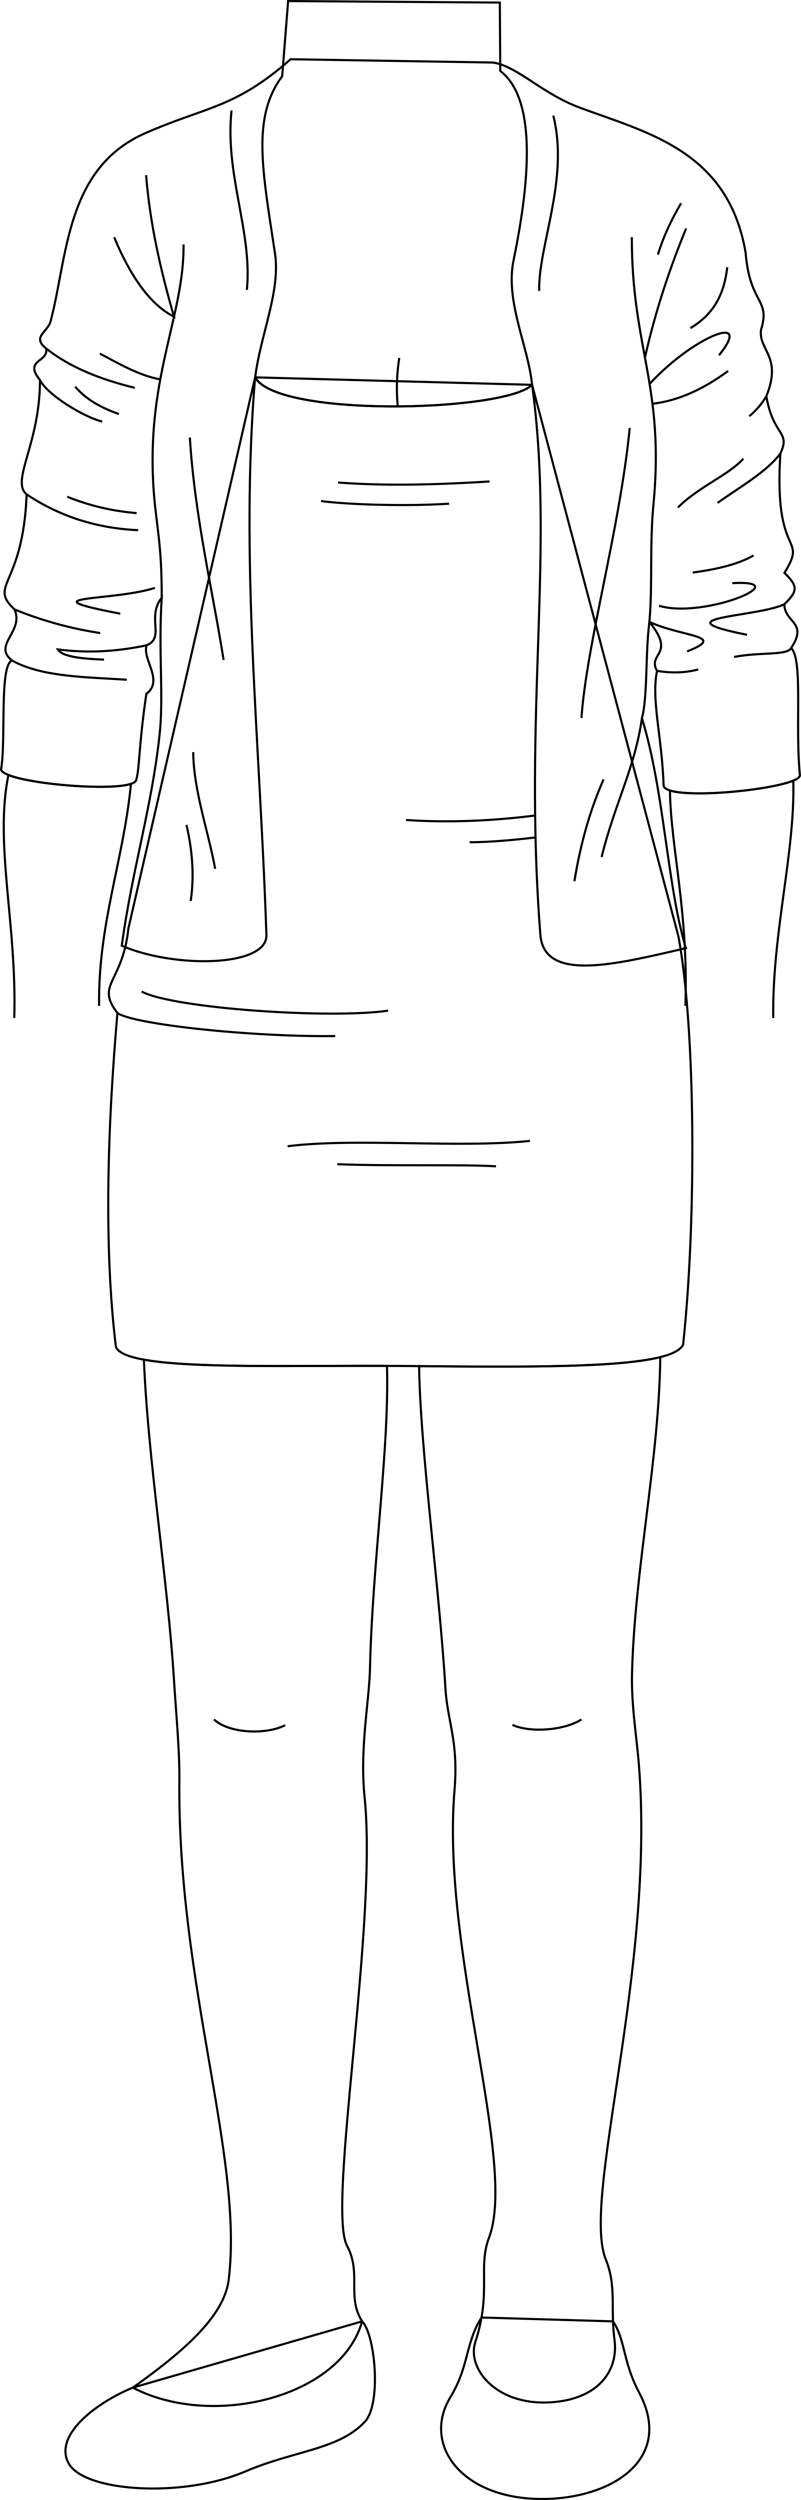 <svg id="presence" xmlns="http://www.w3.org/2000/svg" viewBox="0 0 752.25 2345.27">
  <defs>
    <style>
      .cls-1 {
        fill: none;
        stroke: #000;
        stroke-miterlimit: 10;
        stroke-width: 2px;
      }
    </style>
  </defs>
  <title>epilogue</title>
  <g id="miriamShoe">
    <path class="cls-1" d="M340.07,2177.64c12.21,11.75,18.64,78.71,2,94.78-24.64,25.72-65.36,26.25-112,46.14-58.27,24.87-150.52,19.21-165.52-7.57-14.4-25.71,24.1-56.24,60.1-71.16Z"/>
    <path class="cls-1" d="M575.73,2177.64c11.57,17.2,9.12,37.85,24.5,66.78,33.13,62.28-25.46,99.32-89.76,99.84-77.2.63-114.37-51.19-87.54-95.41,17.85-29.42,13.92-50.57,29.27-74.81Z"/>
  </g>
  <g id="skinWhite">
    <path class="cls-1" d="M135.14,1275.49c3.81,94.28,22.37,206.12,28.32,301.46,1.87,29.92,5.26,65.18,5,92.26-2.05,191.08,60.31,354,46.36,469.11-4.24,35.06-43.25,68.08-90.06,101.51,74.23,38.79,195.27,9.37,215.34-62.19-14.72-23.4-.27-44.66-14.2-71-18.94-35.82,28.83-301,16.53-420.46-4.77-46.3,4.34-89.69,5.05-121.18,2.18-97.72,18.21-206.5,15.95-283.7C276,1280.94,180.46,1283.71,135.14,1275.49Z"/>
    <path class="cls-1" d="M600.05,1656c-2.14-27-7.23-56.1-6.49-86.07,2.39-97.17,25.61-202.73,26.52-296.82-39.14,9.79-125.77,9.38-226.5,8.47,1.25,80.24,19,206.85,24.74,302.18,1.9,31.44,12.41,49.41,8.52,95.79-12.55,149.72,59,349.67,32.42,419.53-10.61,27.87,2.51,51.17-12.87,98-8.27,25.17,20.73,61.52,74.9,56.17,41.65-4.12,59.51-30.09,55.83-58.17-4-30.24,2.14-49.92-8.25-75.72C546,2062.62,615.3,1849.22,600.05,1656Z"/>
  </g>
  <g id="skinCreaseLine">
    <path class="cls-1" d="M201,1613c13.5,12.83,47.95,14.86,66.85,5.4"/>
    <path class="cls-1" d="M546.05,1613c-15.54,10.13-47.95,12.83-64.81,5.08"/>
  </g>
  <path id="miriamDress" class="cls-1" d="M641.53,1261.4c-10.75,22.49-125.44,21.27-262.71,20-119.69-1.1-261.71,5.46-270-18.08-11.74-96.86-7.46-210.27,1.47-313.07-21-27,4.88-28,10.27-79.25L239.59,354c21.18,38.07,234.86,32.24,260.11,7L637.12,878.35C653.27,964.94,654.16,1144.62,641.53,1261.4Z"/>
  <g id="clothesFoldLine">
    <path class="cls-1" d="M110.25,950.26c14.81,10.72,126.09,22.65,204.58,21.65"/>
    <path class="cls-1" d="M364.51,948.07c-53.65,7.95-201.69-2-231.5-17.89"/>
    <path class="cls-1" d="M497.64,1070.27c-66.56,7-163.93-3-227.52,5"/>
    <path class="cls-1" d="M465.85,1094.12c-30.8-2-98.36,0-149-2"/>
    <path class="cls-1" d="M502.58,765c-39.74,5.08-81.44,6.92-121.18,4.23"/>
    <path class="cls-1" d="M502.94,785.59c-21.6,2.56-43.87,4.47-61.93,4.52"/>
    <path class="cls-1" d="M459.8,451.65c-51.21,3.23-98.74,4.3-142.32,1"/>
    <path class="cls-1" d="M421.76,472.5c-36.8,2.46-92,1.23-120.23-2.45"/>
  </g>
  <path id="miriamJacket" class="cls-1" d="M462.76,58.66c22.22,2.8,45.88,28.87,81.16,42.09,63,23.6,139.9,40.09,156.3,136.16,4,49.33,23.68,43,14.49,72.44-2.6,19.33,20.19,24.83,5,62.35,6.51,37.93,23.06,32.64,13.22,53.54-6.71,100.71,26.3,75.56,3.78,112.12,12.06,12.09,13.45,16.45-.11,29.49.19,17.62,22.63,16.47,6.41,41.06,11.22,11,3.64,71.87,8.19,119.3,1,12.51-127.94,25.88-128,9.34-1.5-45.41-11.76-80-6.15-107.23-9.5-16.92,18.22-14.63-7.19-45.91-3.88,30.56-1.52,69.86-7,90.3,21.22,69.14,23.57,157.18,41.29,215.75-66.44,15.31-133.19,32.25-136.68-12.6C491.26,668.2,521.13,515.73,499.7,361l-260.11-7c-14.25,171,4.27,336.3,10.61,523,1,30.42-87,31.45-135.85,10.14,9.83-71.92,28.34-130.11,35.62-198.87,3.82-36.17-1.33-76.7,1.89-127.58-14.46,18.49,3.4,37.66-14.19,44.61-4.23,13.55,16.43,33.06-.24,45.64-7.3,49.23-6.33,72.07-9.71,81.19C123,744.9,3.92,735.15,1,721.9c4.81-27.63-1.8-97.71,10.27-102.3C-7.36,604.9,23,592.45,13.58,571.66-11.36,548.15,21.7,550.13,25,463.79,9.8,451,37.57,416.57,37.55,356.49c-15.85-19.26,8.61-16.61,5.7-29.68-13.62-10.74,1.59-15.36,4.23-25.28,16-59.86,13.89-143.48,88.54-176.41,57.59-25.41,84-23,136.93-69.55Z"/>
  <g id="clothesOverlapLine">
    <path class="cls-1" d="M645.31,611.09c38.51-15.15-4.38-13.31-35.42-27.68,3.06-34.74.15-72.16,3.79-110.24C624.32,361.88,593.35,327,593.35,222.51"/>
    <path class="cls-1" d="M172.36,229.29c.81,68.37-36.78,126.78-27.62,236.13,2.45,29.27,7.3,46.46,7.12,95.32"/>
  </g>
  <g id="clothesFoldLine-2" data-name="clothesFoldLine">
    <path class="cls-1" d="M519.6,108.44c15.12,59.53-14.17,121.9-13.23,164.43"/>
    <path class="cls-1" d="M639.62,190.65c-9.25,15.76-16.79,31.78-21.74,48.2"/>
    <path class="cls-1" d="M644.34,214.28c-14.87,36.4-28.37,75.55-38.64,121.11"/>
    <path class="cls-1" d="M591.42,401.39c-9.45,95.44-40.58,203.07-45.36,272.16"/>
    <path class="cls-1" d="M602.87,673.71C596.15,720.8,577.25,753.88,565,804"/>
    <path class="cls-1" d="M566.85,731.2q-18.68,41.81-27.4,95.44"/>
    <path class="cls-1" d="M683,250.68c-2.62,22.64-10.76,43.05-34.62,57.11"/>
    <path class="cls-1" d="M675.17,333.32c33.74-41.53-25.53-16.44-65.11,26.86"/>
    <path class="cls-1" d="M683.82,348c-24,17.67-47.68,28.1-71.07,30.73"/>
    <path class="cls-1" d="M719.75,371.7a74.49,74.49,0,0,1-16,18.73"/>
    <path class="cls-1" d="M698.1,430.23c-13.45,15.3-41.54,26-61.44,45.87"/>
    <path class="cls-1" d="M733,425.24c-12.48,17.23-40.5,33.12-59.1,46.53"/>
    <path class="cls-1" d="M707.62,521.09c-12.57,7.31-31.56,12.66-57.11,16"/>
    <path class="cls-1" d="M618.92,568.25c42.17,12.72,131.1-24.66,68.79-21.2"/>
    <path class="cls-1" d="M655.7,628c-14.5,3.95-28.56,3-38.62,1.36"/>
    <path class="cls-1" d="M736.64,566.85c-26.26,12.38-119.18,11.89-35.08,28.66"/>
    <path class="cls-1" d="M743.05,607.91c-3.83,7.23-29.38,3.61-53.6,8.37"/>
    <path class="cls-1" d="M217.46,103.63c-6.52,60,19.84,114.44,14.36,168.33"/>
    <path class="cls-1" d="M137.21,164.31c3.53,44.95,13.56,89,26.2,132.76-20-10.1-38.9-33.1-56.22-74.56"/>
    <path class="cls-1" d="M93.79,331.74c17.1,8.9,36.43,20.52,56.74,24.17"/>
    <path class="cls-1" d="M43.25,326.81c22.58,18,51.41,29.2,83.31,37"/>
    <path class="cls-1" d="M70.64,362.72c10.09,12,24.38,19.9,41,25.65"/>
    <path class="cls-1" d="M37.55,356.49c6.38,13.36,40.22,34.37,58.38,39"/>
    <path class="cls-1" d="M63.17,466a220.23,220.23,0,0,0,65.17,15.31"/>
    <path class="cls-1" d="M25,463.79q46.58,31,104.77,33.56"/>
    <path class="cls-1" d="M13.58,571.66a352.32,352.32,0,0,0,80.57,22.2"/>
    <path class="cls-1" d="M137.67,605.35c-27.95,5.9-55.77,7.57-83.41,3.83,3.93,6.81,22,8.78,43.45,9.61"/>
    <path class="cls-1" d="M11.29,619.6c28.13,15.77,71.46,15.57,107.79,18.07"/>
    <path class="cls-1" d="M145.43,551.48C105.9,564.3,21.85,558.25,113,575.7"/>
    <path class="cls-1" d="M178.29,410.44C183,485.18,199.7,554,210,619.09"/>
    <path class="cls-1" d="M181.46,705.56c.31,36.1,14.28,74.57,20.62,109.48"/>
    <path class="cls-1" d="M175.11,773.78c5.34,23.15,7.6,46.79,4,71.4"/>
  </g>
  <g id="skinWhite-2" data-name="skinWhite">
    <path class="cls-1" d="M499.7,361c-3.71-36.75-25.38-78.18-17.38-116.92,17.31-83.82,19.53-152.8-12.5-177.57l-.41-64.09L270.59,1,265,71.51c-28.62,38.64-18.59,87.84-6.75,166.19,5.35,35.42-13.67,76.53-18.61,116.31C260.77,392.08,474.45,386.25,499.7,361Z"/>
    <path class="cls-1" d="M93.06,943.63C92,867,115.92,807.64,123,735.36c-19.48,6.4-92.18.79-115.08-8.36C-5.4,791.77,16,867,13.39,955"/>
    <path class="cls-1" d="M726.19,955C725,875.76,746.9,799.21,745,732.32c-21.85,8.94-94.55,16-115.83,9.2.82,54.61,17.36,112.31,14.53,202.11"/>
  </g>
  <g id="skinOverlapLine">
    <path class="cls-1" d="M375,335.77a178.71,178.71,0,0,0-1.44,45.47"/>
  </g>
</svg>
